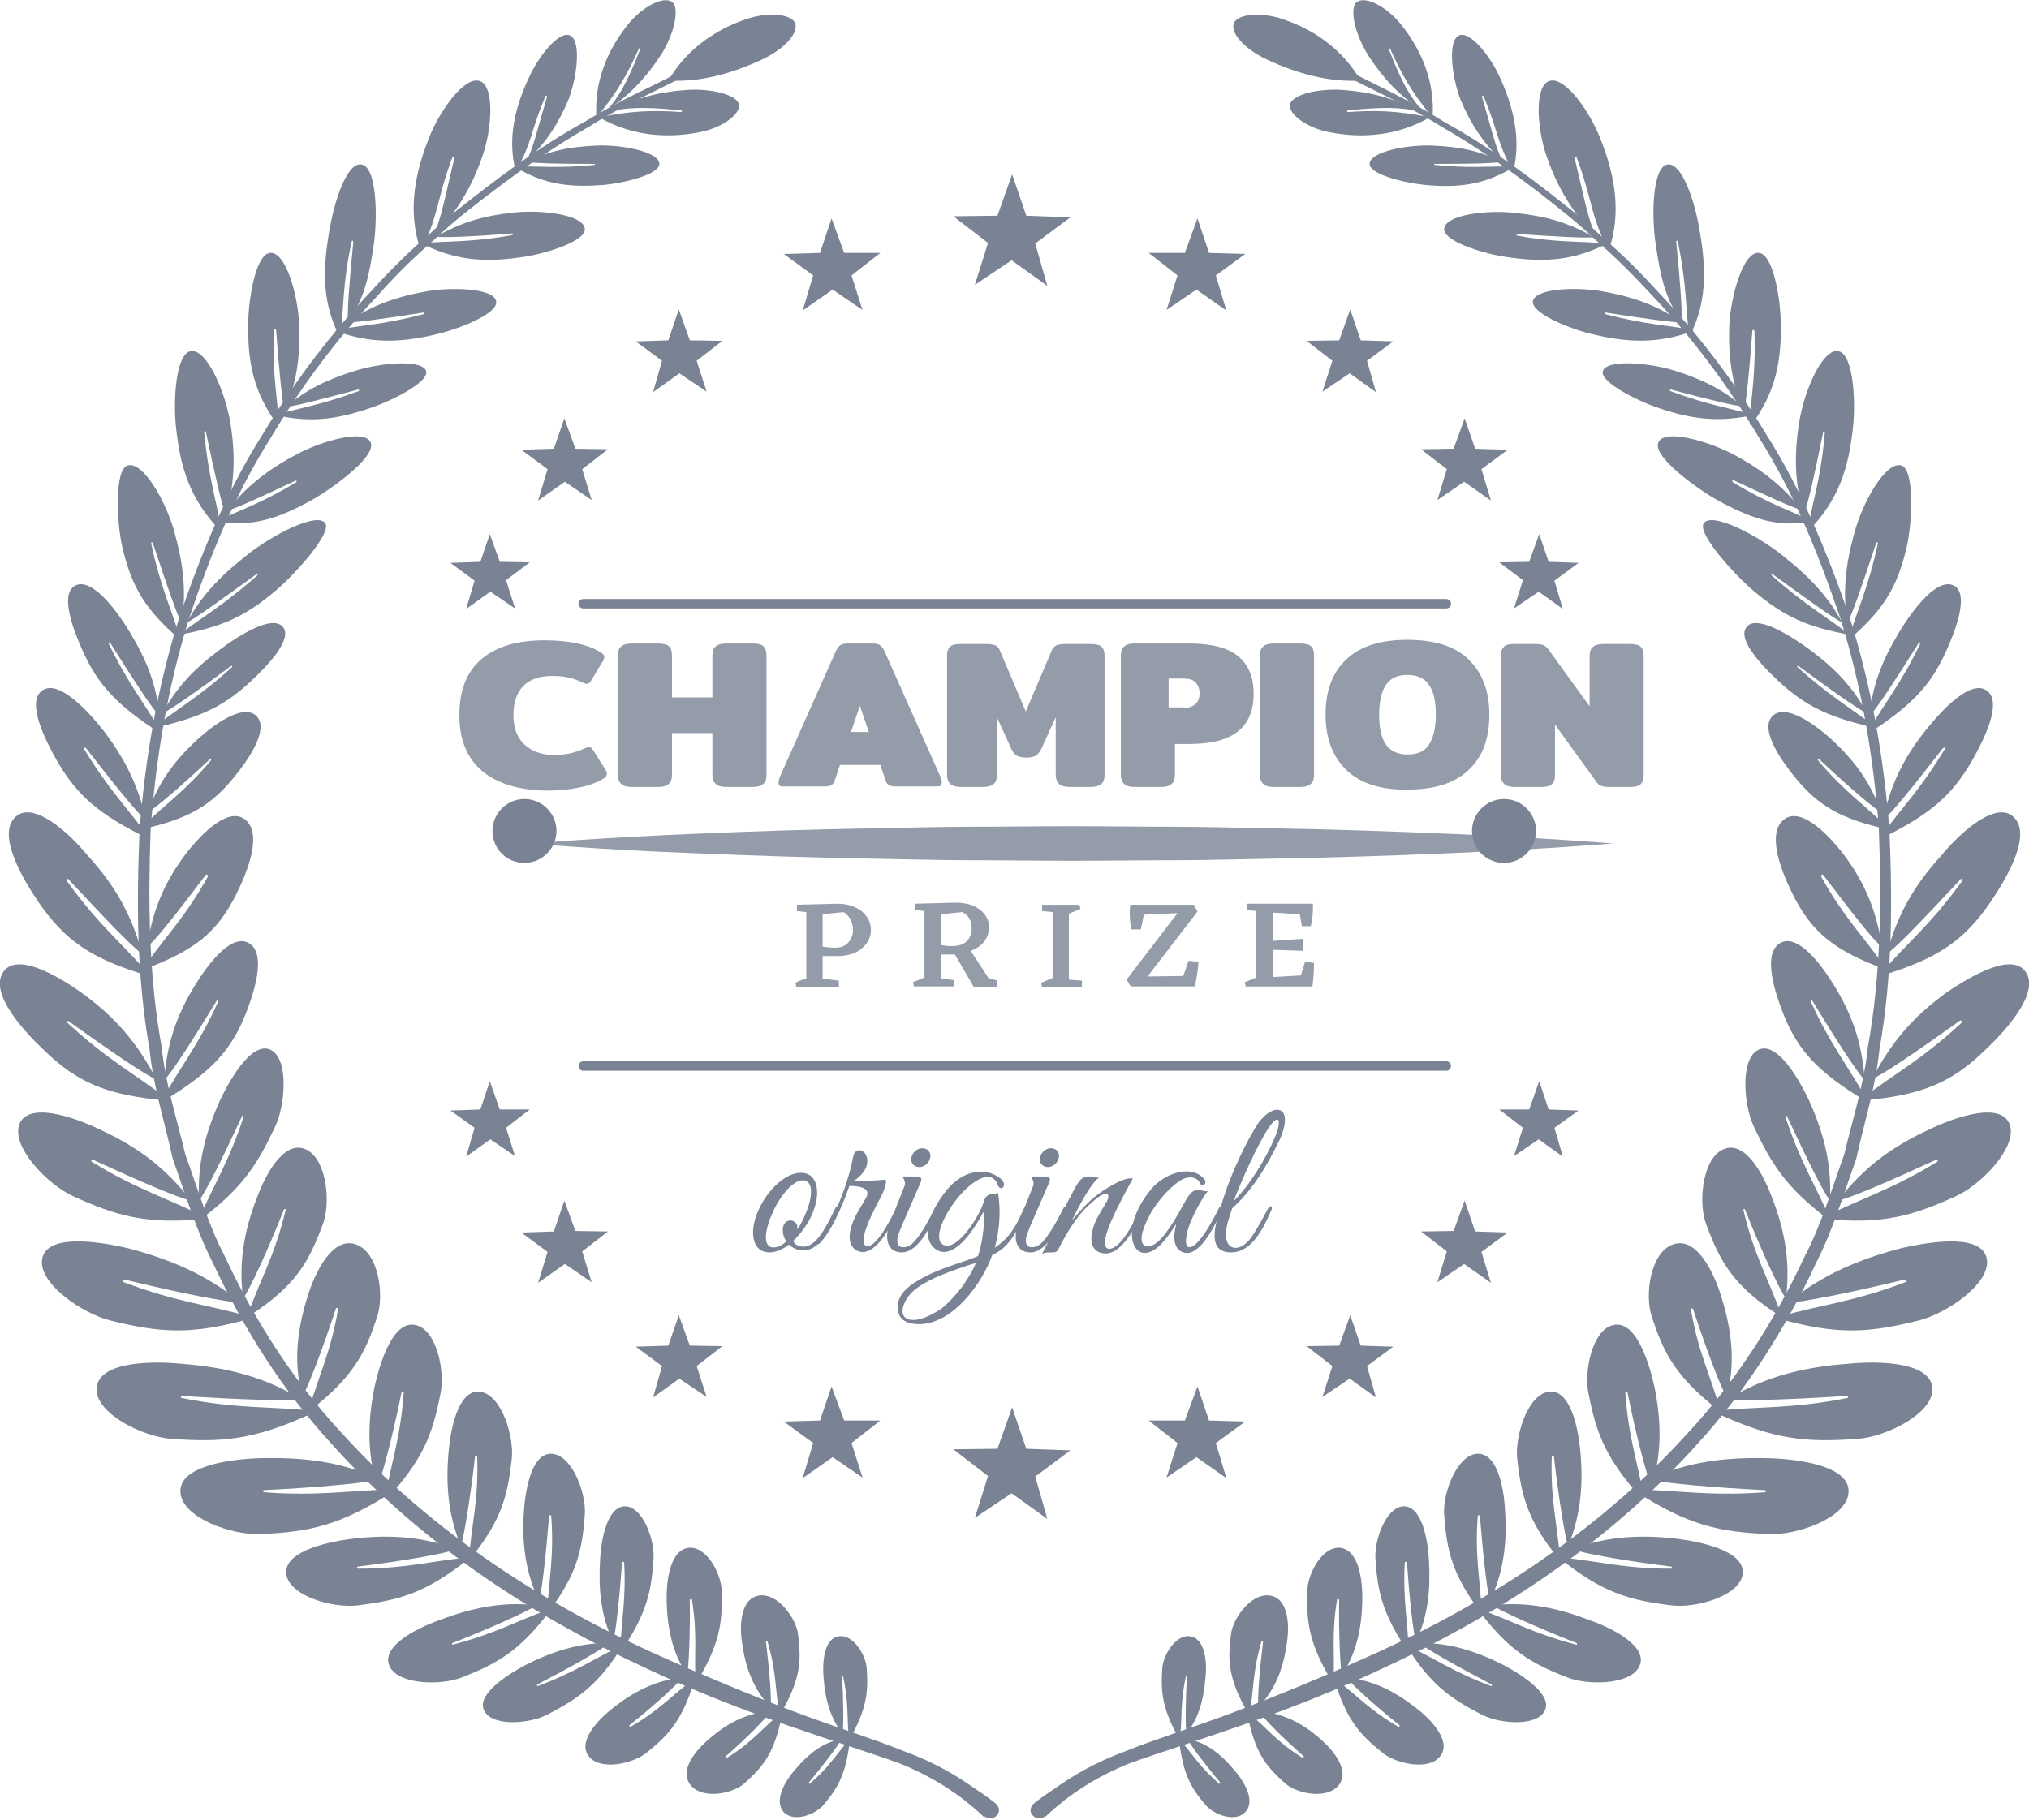 <svg width="107" height="96" viewBox="0 0 107 96" fill="none" xmlns="http://www.w3.org/2000/svg">
<g clip-path="url(#clip0_128_193427)">
<path d="M39.312 1.022C40.502 0.607 41.693 0.745 41.914 1.187C42.163 1.684 41.416 2.568 40.17 3.148C38.62 3.866 36.986 4.336 35.242 4.253C36.156 2.679 37.623 1.602 39.312 1.022Z" fill="#798393"/>
<path d="M35.408 0.083C34.965 -0.193 33.886 0.332 33.111 1.298C32.003 2.679 31.339 4.336 31.45 6.159C31.477 6.131 31.505 6.131 31.532 6.104C32.529 4.889 33.055 3.977 33.692 2.569C33.692 2.541 33.72 2.541 33.747 2.569C33.775 2.569 33.775 2.596 33.747 2.624C33.055 4.447 32.557 5.192 32.031 5.8C33.221 4.999 34.052 4.115 34.855 2.9C35.575 1.768 35.879 0.359 35.408 0.083Z" fill="#798393"/>
<path d="M30.009 1.851C29.428 1.685 28.431 2.955 27.961 3.95C27.186 5.551 26.743 7.236 27.186 9.004C27.213 8.976 27.241 8.948 27.269 8.921C28.044 7.54 28.016 6.822 28.764 5.082C28.764 5.054 28.791 5.054 28.819 5.054C28.847 5.054 28.847 5.082 28.847 5.11C28.349 6.767 28.127 7.844 27.739 8.534C28.736 7.595 29.428 6.573 29.982 5.248C30.453 4.005 30.674 2.044 30.009 1.851Z" fill="#798393"/>
<path d="M25.221 4.253C24.446 4.115 23.284 5.745 22.73 7.015C21.899 9.004 21.456 11.075 22.176 13.174C22.204 13.146 22.232 13.119 22.259 13.091C23.145 11.323 23.034 10.467 23.865 8.286C23.865 8.258 23.893 8.258 23.92 8.258C23.948 8.258 23.976 8.286 23.976 8.286C23.477 10.329 23.256 11.655 22.813 12.511C24.031 11.268 24.834 9.97 25.415 8.313C25.969 6.794 26.107 4.391 25.221 4.253Z" fill="#798393"/>
<path d="M19.02 8.672C18.3 8.617 17.691 10.495 17.442 11.765C17.054 13.837 16.888 15.77 17.884 17.703C17.912 17.675 17.94 17.648 17.968 17.62C18.134 16.267 18.051 14.997 18.549 12.732C18.549 12.704 18.577 12.677 18.604 12.704C18.632 12.704 18.632 12.732 18.632 12.759C18.41 14.997 18.3 16.571 18.355 17.013C19.241 15.659 19.462 14.582 19.712 12.898C19.933 11.323 19.85 8.7 19.02 8.672Z" fill="#798393"/>
<path d="M14.229 13.34C13.509 13.423 13.122 15.632 13.094 16.93C13.039 19.029 13.343 20.686 14.672 22.454C14.672 22.398 14.672 22.371 14.7 22.343C14.644 20.99 14.34 19.747 14.45 17.427C14.45 17.399 14.478 17.372 14.506 17.372C14.534 17.372 14.561 17.399 14.561 17.427C14.727 19.664 14.893 21.238 15.004 21.68C15.641 20.217 15.835 18.863 15.779 17.151C15.724 15.577 15.06 13.229 14.229 13.34Z" fill="#798393"/>
<path d="M22.48 19.609C22.563 20.161 20.791 21.073 19.711 21.459C17.967 22.067 16.5 22.343 14.59 21.901C14.617 21.874 14.645 21.846 14.673 21.846C15.836 21.515 16.971 21.349 18.909 20.631C18.936 20.631 18.936 20.603 18.936 20.576C18.936 20.548 18.909 20.548 18.881 20.548C16.888 21.073 15.531 21.432 15.088 21.459C16.113 20.576 17.22 20.023 18.742 19.554C20.154 19.112 22.369 18.946 22.48 19.609Z" fill="#798393"/>
<path d="M26.163 15.88C26.301 16.515 24.363 17.289 23.173 17.593C21.263 18.062 19.657 18.172 17.691 17.454C17.719 17.427 17.747 17.399 17.774 17.399C19.048 17.151 20.238 17.123 22.342 16.571C22.37 16.571 22.37 16.543 22.37 16.515C22.37 16.488 22.342 16.488 22.315 16.488C20.211 16.819 18.743 17.012 18.3 17.012C19.491 16.184 20.681 15.714 22.259 15.411C23.727 15.107 26.024 15.19 26.163 15.88Z" fill="#798393"/>
<path d="M30.841 12.07C30.896 12.705 28.903 13.34 27.713 13.533C25.775 13.837 24.197 13.809 22.342 12.898C22.369 12.87 22.397 12.843 22.425 12.815C23.698 12.705 24.889 12.788 27.02 12.401C27.048 12.401 27.048 12.373 27.048 12.346C27.048 12.318 27.02 12.318 26.993 12.318C24.889 12.484 23.422 12.539 23.006 12.484C24.28 11.738 25.498 11.379 27.076 11.213C28.543 11.048 30.785 11.324 30.841 12.07Z" fill="#798393"/>
<path d="M34.773 8.645C34.773 9.197 32.973 9.639 31.893 9.749C30.177 9.888 28.765 9.777 27.215 8.838C27.242 8.81 27.27 8.81 27.298 8.783C28.405 8.755 29.457 8.893 31.34 8.7C31.367 8.7 31.367 8.672 31.367 8.672C31.367 8.645 31.34 8.645 31.34 8.645C29.485 8.645 28.184 8.617 27.796 8.534C28.959 7.954 30.066 7.733 31.478 7.678C32.807 7.623 34.773 8.009 34.773 8.645Z" fill="#798393"/>
<path d="M10.022 18.532C9.274 18.725 9.136 21.073 9.274 22.454C9.496 24.663 10.022 26.348 11.627 28.005C11.655 27.95 11.655 27.922 11.655 27.895C11.434 26.459 10.991 25.216 10.769 22.785C10.769 22.758 10.797 22.73 10.797 22.73C10.825 22.73 10.852 22.758 10.852 22.758C11.351 25.105 11.71 26.707 11.904 27.149C12.375 25.519 12.43 24.083 12.153 22.316C11.877 20.659 10.88 18.311 10.022 18.532Z" fill="#798393"/>
<path d="M19.573 23.448C19.656 24.194 17.608 25.713 16.445 26.376C14.701 27.342 13.289 27.812 11.545 27.508C11.573 27.48 11.6 27.453 11.6 27.425C12.625 26.901 13.704 26.597 15.614 25.437C15.642 25.437 15.642 25.409 15.642 25.381C15.642 25.354 15.614 25.354 15.587 25.354C13.649 26.265 12.376 26.845 11.988 26.928C12.929 25.741 13.954 24.884 15.476 24.056C16.943 23.227 19.463 22.537 19.573 23.448Z" fill="#798393"/>
<path d="M6.728 24.552C6.036 24.773 6.146 27.535 6.451 28.861C6.949 30.987 7.669 32.147 9.441 33.694C9.441 33.639 9.441 33.611 9.468 33.583C9.081 32.23 8.472 31.015 7.973 28.667C7.973 28.64 7.973 28.612 8.001 28.612C8.029 28.612 8.057 28.612 8.057 28.64C8.804 30.877 9.33 32.423 9.579 32.865C9.828 31.263 9.69 29.855 9.219 28.143C8.804 26.541 7.558 24.304 6.728 24.552Z" fill="#798393"/>
<path d="M3.932 30.905C3.157 31.374 3.877 33.252 4.347 34.302C5.178 36.152 6.174 37.202 8.472 38.693C8.472 38.638 8.472 38.61 8.472 38.555C7.642 37.146 6.728 36.014 5.731 33.943C5.731 33.915 5.731 33.888 5.759 33.888C5.787 33.888 5.814 33.888 5.814 33.915C7.033 35.848 8.002 37.34 8.417 37.782C8.251 36.097 7.725 34.799 6.839 33.335C6.091 32.092 4.79 30.408 3.932 30.905Z" fill="#798393"/>
<path d="M2.186 36.456C1.411 37.091 2.38 39.024 2.989 40.101C4.069 41.979 5.232 42.973 7.834 44.244C7.834 44.189 7.806 44.161 7.806 44.106C6.782 42.697 5.702 41.62 4.429 39.493C4.401 39.466 4.429 39.438 4.457 39.438C4.484 39.438 4.512 39.438 4.54 39.466C6.035 41.399 7.225 42.863 7.696 43.277C7.308 41.454 6.616 40.101 5.536 38.637C4.595 37.422 3.017 35.765 2.186 36.456Z" fill="#798393"/>
<path d="M17.164 27.618C17.469 28.171 15.531 30.325 14.507 31.181C12.901 32.534 11.71 33.059 9.523 33.473C9.551 33.446 9.551 33.418 9.579 33.391C10.631 32.562 11.794 31.927 13.565 30.353C13.593 30.325 13.593 30.297 13.565 30.297C13.538 30.27 13.51 30.297 13.51 30.297C11.6 31.678 10.299 32.617 9.856 32.838C10.548 31.54 11.489 30.491 12.956 29.331C14.313 28.226 16.777 26.956 17.164 27.618Z" fill="#798393"/>
<path d="M14.951 33.114C15.394 33.777 14.065 35.158 13.262 35.904C11.878 37.202 10.687 37.81 8.168 38.389C8.196 38.362 8.196 38.307 8.223 38.279C9.441 37.34 10.632 36.65 12.238 35.186C12.265 35.158 12.265 35.158 12.238 35.131C12.21 35.131 12.182 35.131 12.182 35.131C10.438 36.429 9.054 37.395 8.556 37.644C9.303 36.263 10.217 35.296 11.546 34.302C12.681 33.446 14.452 32.369 14.951 33.114Z" fill="#798393"/>
<path d="M13.538 37.782C14.202 38.472 13.095 40.074 12.375 40.958C11.129 42.504 9.939 43.195 7.447 43.747C7.447 43.692 7.475 43.664 7.503 43.609C8.582 42.532 9.717 41.786 11.129 40.101C11.157 40.074 11.129 40.046 11.129 40.046C11.102 40.019 11.074 40.046 11.074 40.046C9.496 41.51 8.25 42.587 7.779 42.863C8.361 41.289 9.136 40.212 10.271 39.135C11.24 38.223 12.846 37.063 13.538 37.782Z" fill="#798393"/>
<path d="M0.72 43.195C-0.082 44.162 1.191 46.343 1.994 47.531C3.406 49.602 4.79 50.569 7.835 51.48C7.835 51.425 7.808 51.37 7.78 51.315C6.506 49.823 5.15 48.746 3.517 46.454C3.489 46.426 3.517 46.399 3.517 46.371C3.544 46.343 3.572 46.343 3.6 46.371C5.482 48.387 6.949 49.934 7.503 50.321C6.922 48.166 6.008 46.647 4.624 45.128C3.517 43.775 1.579 42.118 0.72 43.195Z" fill="#798393"/>
<path d="M13.012 43.306C13.815 44.106 13.012 46.067 12.458 47.172C11.461 49.161 10.299 50.127 7.613 51.121C7.613 51.066 7.641 51.011 7.641 50.956C8.665 49.464 9.773 48.387 10.963 46.233C10.991 46.205 10.963 46.178 10.935 46.15C10.908 46.123 10.88 46.123 10.852 46.15C9.413 48.056 8.222 49.575 7.752 49.962C8.056 47.918 8.721 46.482 9.773 45.073C10.686 43.886 12.153 42.449 13.012 43.306Z" fill="#798393"/>
<path d="M0.111 51.37C-0.471 52.474 1.218 54.352 2.27 55.347C4.07 57.114 5.648 57.777 8.804 58.053C8.776 57.998 8.748 57.943 8.721 57.888C7.143 56.672 5.62 55.871 3.544 53.938C3.516 53.91 3.516 53.883 3.544 53.855C3.544 53.855 3.571 53.855 3.599 53.855C5.842 55.457 7.613 56.672 8.25 56.949C7.226 54.96 6.035 53.634 4.374 52.419C2.962 51.397 0.748 50.154 0.111 51.37Z" fill="#798393"/>
<path d="M0.996 59.379C0.664 60.567 2.519 62.472 3.82 63.08C6.118 64.129 7.668 64.599 10.824 64.295C10.796 64.24 10.741 64.212 10.713 64.157C8.942 63.246 7.281 62.776 4.844 61.285C4.817 61.285 4.817 61.229 4.817 61.202C4.844 61.174 4.872 61.174 4.9 61.174C7.419 62.334 9.412 63.19 10.077 63.328C8.692 61.561 7.253 60.511 5.37 59.628C3.792 58.854 1.384 58.081 0.996 59.379Z" fill="#798393"/>
<path d="M2.215 66.476C2.077 67.747 4.374 69.293 5.814 69.652C8.389 70.287 10.05 70.453 13.233 69.542C13.178 69.487 13.15 69.459 13.095 69.431C11.102 68.851 9.302 68.686 6.534 67.636C6.506 67.636 6.478 67.609 6.506 67.553C6.506 67.526 6.561 67.498 6.589 67.498C9.385 68.189 11.988 68.686 12.68 68.713C10.935 67.222 8.859 66.393 6.755 65.841C4.983 65.427 2.353 65.095 2.215 66.476Z" fill="#798393"/>
<path d="M13.233 49.823C14.008 50.458 13.399 52.336 12.983 53.413C12.208 55.374 11.212 56.506 8.609 58.081C8.609 58.025 8.609 57.97 8.609 57.915C9.523 56.258 10.52 55.043 11.516 52.806C11.516 52.778 11.516 52.75 11.489 52.75C11.461 52.75 11.433 52.75 11.433 52.778C10.187 54.822 9.108 56.506 8.665 56.976C8.803 54.96 9.357 53.468 10.298 51.95C11.073 50.679 12.347 49.105 13.233 49.823Z" fill="#798393"/>
<path d="M14.369 55.429C15.227 56.009 15.034 58.329 14.508 59.434C13.566 61.422 12.819 62.637 10.549 64.35C10.549 64.294 10.549 64.239 10.549 64.184C11.241 62.554 12.072 61.284 12.847 58.909C12.847 58.881 12.847 58.854 12.819 58.854C12.791 58.854 12.764 58.854 12.764 58.881C11.712 61.118 10.881 62.831 10.493 63.328C10.41 61.395 10.798 59.876 11.546 58.163C12.21 56.727 13.4 54.794 14.369 55.429Z" fill="#798393"/>
<path d="M16.224 60.677C17.248 61.257 17.442 63.494 17.026 64.571C16.279 66.587 15.587 67.83 13.151 69.404C13.151 69.349 13.151 69.294 13.123 69.211C13.732 67.471 14.507 66.201 15.061 63.826C15.061 63.798 15.061 63.77 15.033 63.77C15.005 63.77 14.978 63.77 14.978 63.798C14.12 65.952 13.178 67.996 12.818 68.493C12.542 66.367 12.985 64.571 13.621 62.997C14.12 61.699 15.116 60.042 16.224 60.677Z" fill="#798393"/>
<path d="M5.094 73.271C5.066 74.569 7.53 75.784 9.025 75.894C11.683 76.088 13.399 75.977 16.528 74.514C16.472 74.486 16.417 74.458 16.361 74.403C14.285 74.182 12.458 74.32 9.579 73.74C9.551 73.74 9.523 73.713 9.551 73.685C9.551 73.657 9.579 73.63 9.607 73.63C12.513 73.823 15.171 73.906 15.891 73.823C13.981 72.608 11.821 72.111 9.662 71.945C7.807 71.752 5.122 71.862 5.094 73.271Z" fill="#798393"/>
<path d="M18.797 65.648C19.96 66.09 20.264 68.272 19.904 69.404C19.268 71.392 18.631 72.608 16.388 74.375C16.361 74.32 16.361 74.292 16.333 74.237C16.776 72.635 17.44 71.365 17.828 69.045C17.828 69.017 17.8 68.99 17.773 68.99C17.745 68.99 17.717 68.99 17.717 69.017C16.997 71.199 16.25 73.16 15.945 73.657C15.447 71.834 15.696 70.094 16.195 68.465C16.61 67.084 17.551 65.178 18.797 65.648Z" fill="#798393"/>
<path d="M9.524 78.794C9.69 80.092 12.237 80.976 13.704 80.92C16.307 80.81 17.94 80.478 20.764 78.656C20.708 78.628 20.653 78.6 20.598 78.573C18.577 78.6 16.805 78.932 13.926 78.711C13.898 78.711 13.87 78.683 13.87 78.656C13.87 78.628 13.898 78.6 13.926 78.6C16.777 78.462 19.352 78.214 20.016 78.048C17.995 77.054 15.836 76.861 13.704 76.916C11.932 76.971 9.33 77.385 9.524 78.794Z" fill="#798393"/>
<path d="M21.954 69.901C23.033 70.178 23.476 72.332 23.227 73.519C22.812 75.646 22.341 76.944 20.375 79.098C20.348 79.043 20.348 79.015 20.32 78.96C20.597 77.275 21.123 75.867 21.289 73.464C21.289 73.436 21.261 73.409 21.234 73.409C21.206 73.409 21.178 73.436 21.178 73.436C20.708 75.756 20.154 77.855 19.905 78.408C19.323 76.613 19.407 74.817 19.767 73.078C20.099 71.641 20.791 69.598 21.954 69.901Z" fill="#798393"/>
<path d="M15.116 83.13C15.393 84.235 17.635 84.843 18.881 84.677C21.096 84.401 22.48 84.014 24.722 82.219C24.667 82.191 24.611 82.191 24.584 82.164C22.84 82.329 21.372 82.743 18.881 82.743C18.853 82.743 18.825 82.716 18.825 82.688C18.825 82.661 18.853 82.633 18.881 82.633C21.317 82.329 23.504 81.943 24.058 81.722C22.231 81.004 20.348 80.948 18.549 81.169C17.026 81.363 14.839 81.915 15.116 83.13Z" fill="#798393"/>
<path d="M20.57 87.936C21.069 88.875 23.256 88.903 24.335 88.488C26.246 87.743 27.408 87.08 29.014 84.953C28.959 84.953 28.931 84.953 28.876 84.926C27.353 85.45 26.135 86.168 23.892 86.748C23.865 86.748 23.837 86.748 23.837 86.721C23.837 86.693 23.837 86.666 23.865 86.666C25.969 85.837 27.851 84.981 28.294 84.677C26.495 84.456 24.778 84.843 23.2 85.45C21.844 85.92 20.017 86.914 20.57 87.936Z" fill="#798393"/>
<path d="M25.581 90.311C26.079 91.084 27.989 90.918 28.903 90.421C30.536 89.565 31.533 88.875 32.806 86.859C32.751 86.859 32.723 86.859 32.668 86.859C31.367 87.466 30.315 88.212 28.377 88.93C28.349 88.93 28.321 88.93 28.321 88.902C28.321 88.875 28.321 88.847 28.349 88.847C30.149 87.908 31.754 86.997 32.142 86.665C30.536 86.638 29.069 87.135 27.712 87.825C26.577 88.433 25.027 89.482 25.581 90.311Z" fill="#798393"/>
<path d="M25.442 73.436C26.494 73.712 27.103 75.811 26.992 76.916C26.771 78.932 26.439 80.203 24.805 82.219C24.777 82.163 24.777 82.136 24.75 82.081C24.86 80.451 25.248 79.126 25.165 76.833C25.165 76.806 25.137 76.778 25.11 76.778C25.082 76.778 25.054 76.806 25.054 76.806C24.805 79.015 24.473 81.031 24.307 81.556C23.587 79.816 23.504 78.104 23.67 76.447C23.808 75.066 24.279 73.132 25.442 73.436Z" fill="#798393"/>
<path d="M29.207 76.695C30.231 76.889 30.923 78.822 30.84 79.899C30.702 81.805 30.425 83.02 28.93 85.036C28.902 84.981 28.902 84.953 28.875 84.898C28.93 83.379 29.235 82.108 29.068 79.954C29.068 79.927 29.041 79.927 29.013 79.927C28.985 79.927 28.958 79.954 28.958 79.954C28.791 82.053 28.57 83.959 28.432 84.456C27.684 82.909 27.518 81.28 27.629 79.733C27.712 78.408 28.099 76.502 29.207 76.695Z" fill="#798393"/>
<path d="M33.027 79.457C33.913 79.54 34.522 81.225 34.467 82.191C34.356 83.959 34.107 85.091 32.778 87.079C32.75 87.052 32.75 86.997 32.723 86.969C32.75 85.561 33.027 84.373 32.916 82.412C32.916 82.385 32.889 82.385 32.861 82.385C32.834 82.385 32.806 82.412 32.806 82.412C32.667 84.345 32.474 86.113 32.335 86.582C31.671 85.229 31.56 83.765 31.643 82.329C31.698 81.114 32.058 79.374 33.027 79.457Z" fill="#798393"/>
<path d="M31.09 92.686C31.727 93.404 33.388 93.018 34.08 92.465C35.326 91.471 35.99 90.698 36.627 88.626C36.6 88.626 36.544 88.626 36.517 88.626C35.52 89.344 34.8 90.201 33.25 91.084C33.222 91.084 33.222 91.084 33.194 91.057C33.194 91.029 33.194 91.001 33.194 91.001C34.551 89.924 35.714 88.847 35.99 88.488C34.551 88.626 33.388 89.262 32.364 90.062C31.506 90.725 30.398 91.913 31.09 92.686Z" fill="#798393"/>
<path d="M36.487 94.233C37.152 94.923 38.674 94.592 39.256 94.067C40.308 93.128 40.861 92.41 41.249 90.394C41.221 90.394 41.166 90.394 41.138 90.394C40.28 91.084 39.699 91.885 38.342 92.714C38.342 92.714 38.315 92.714 38.287 92.686C38.259 92.659 38.259 92.631 38.287 92.631C39.45 91.609 40.446 90.587 40.64 90.256C39.311 90.366 38.287 90.946 37.401 91.72C36.653 92.355 35.74 93.46 36.487 94.233Z" fill="#798393"/>
<path d="M41.334 95.586C41.86 96.139 42.967 95.724 43.41 95.227C44.185 94.316 44.6 93.625 44.822 91.803C44.794 91.803 44.767 91.803 44.739 91.83C44.102 92.521 43.687 93.266 42.69 94.095C42.69 94.095 42.663 94.095 42.663 94.067C42.663 94.04 42.663 94.04 42.663 94.012C43.493 93.018 44.241 92.023 44.379 91.72C43.382 91.913 42.635 92.521 41.998 93.266C41.417 93.901 40.78 94.979 41.334 95.586Z" fill="#798393"/>
<path d="M38.979 5.551C39.007 6.048 38.065 6.767 36.82 6.987C35.048 7.319 33.248 7.126 31.643 6.214C31.67 6.187 31.698 6.187 31.726 6.159C33.304 5.855 34.356 5.8 35.934 5.91C35.961 5.91 35.961 5.883 35.961 5.855C35.961 5.828 35.934 5.828 35.934 5.828C33.94 5.607 33.054 5.689 32.252 5.855C33.47 5.192 34.66 4.861 36.127 4.75C37.484 4.64 38.924 4.999 38.979 5.551Z" fill="#798393"/>
<path d="M36.377 81.639C37.318 81.611 38.065 83.075 38.065 83.987C38.093 85.644 37.955 86.721 36.736 88.737C36.709 88.709 36.681 88.682 36.681 88.654C36.598 87.328 36.792 86.168 36.487 84.373C36.487 84.346 36.46 84.346 36.432 84.346C36.404 84.346 36.377 84.373 36.377 84.401C36.404 86.224 36.321 87.881 36.238 88.35C35.435 87.163 35.186 85.809 35.158 84.456C35.131 83.324 35.352 81.694 36.377 81.639Z" fill="#798393"/>
<path d="M40.087 84.152C41.056 84.069 41.969 85.367 42.08 86.168C42.274 87.632 42.218 88.571 41.166 90.394C41.139 90.366 41.111 90.339 41.083 90.311C40.889 89.179 40.945 88.157 40.474 86.583C40.474 86.555 40.446 86.555 40.419 86.555C40.391 86.555 40.391 86.583 40.391 86.583C40.585 88.184 40.696 89.648 40.64 90.062C39.699 89.068 39.311 87.908 39.145 86.721C38.979 85.754 39.035 84.263 40.087 84.152Z" fill="#798393"/>
<path d="M44.268 86.306C45.016 86.223 45.68 87.328 45.708 88.019C45.791 89.289 45.708 90.117 44.822 91.719C44.794 91.692 44.794 91.664 44.766 91.664C44.656 90.67 44.766 89.786 44.462 88.433C44.462 88.405 44.434 88.405 44.434 88.405C44.406 88.405 44.406 88.433 44.406 88.433C44.489 89.814 44.489 91.084 44.434 91.443C43.77 90.615 43.52 89.593 43.438 88.571C43.354 87.715 43.438 86.389 44.268 86.306Z" fill="#798393"/>
<path d="M51.909 95.862C51.909 95.862 51.549 95.503 50.857 94.951C50.137 94.399 49.03 93.653 47.452 93.018C44.24 91.858 39.34 90.504 33.942 87.936C28.516 85.423 22.425 81.694 17.442 76.116C14.922 73.354 12.846 70.095 11.213 66.587C10.327 64.847 9.773 62.969 9.109 61.119C8.694 59.213 8.085 57.335 7.891 55.374C7.199 51.48 7.199 47.586 7.365 43.72C7.669 39.881 8.334 36.125 9.441 32.617C10.632 29.11 12.016 25.796 13.843 22.923C15.587 20.023 17.553 17.483 19.601 15.329C20.598 14.224 21.622 13.229 22.646 12.346C23.615 11.434 24.64 10.661 25.609 9.915C27.519 8.452 29.291 7.264 30.813 6.435C32.308 5.524 33.526 4.944 34.385 4.53C35.215 4.116 35.658 3.895 35.658 3.895C35.741 3.867 35.824 3.895 35.88 3.95C35.907 4.033 35.88 4.116 35.797 4.171C35.797 4.171 35.354 4.392 34.523 4.806C33.693 5.22 32.474 5.8 31.007 6.712C29.512 7.568 27.768 8.728 25.858 10.191C24.889 10.937 23.865 11.71 22.896 12.649C21.871 13.533 20.875 14.5 19.906 15.605C17.885 17.731 15.947 20.272 14.23 23.172C12.431 26.017 11.074 29.276 9.939 32.728C8.86 36.208 8.223 39.936 7.946 43.72C7.808 47.503 7.835 51.453 8.527 55.236C8.721 57.17 9.33 59.02 9.773 60.898C10.438 62.721 10.964 64.571 11.85 66.256C13.455 69.708 15.532 72.912 18.023 75.591C22.951 81.032 28.959 84.677 34.329 87.135C37.015 88.35 39.562 89.4 41.804 90.256C44.074 91.112 46.067 91.72 47.701 92.382C49.362 92.99 50.552 93.736 51.328 94.288C52.13 94.813 52.49 95.117 52.49 95.117L52.518 95.144C52.712 95.31 52.739 95.586 52.573 95.752C52.407 95.945 52.13 95.973 51.937 95.807C51.937 95.89 51.909 95.862 51.909 95.862Z" fill="#798393"/>
<path d="M67.687 1.023C66.497 0.608 65.306 0.746 65.085 1.188C64.836 1.685 65.583 2.569 66.829 3.149C68.379 3.867 70.013 4.337 71.757 4.254C70.843 2.68 69.404 1.603 67.687 1.023Z" fill="#798393"/>
<path d="M71.592 0.083C72.035 -0.193 73.115 0.332 73.89 1.298C74.997 2.679 75.661 4.336 75.551 6.159C75.523 6.131 75.495 6.131 75.468 6.104C74.471 4.889 73.945 3.977 73.308 2.569C73.308 2.541 73.281 2.541 73.253 2.569C73.225 2.569 73.225 2.596 73.253 2.624C73.945 4.447 74.443 5.192 74.969 5.8C73.807 5.054 72.976 4.171 72.173 2.955C71.426 1.768 71.121 0.359 71.592 0.083Z" fill="#798393"/>
<path d="M76.989 1.851C77.57 1.685 78.567 2.955 79.038 3.95C79.785 5.551 80.228 7.236 79.813 9.004C79.785 8.976 79.757 8.948 79.73 8.921C78.955 7.54 78.982 6.822 78.235 5.082C78.235 5.054 78.207 5.054 78.18 5.054C78.152 5.054 78.152 5.082 78.152 5.11C78.65 6.767 78.872 7.844 79.259 8.534C78.263 7.595 77.57 6.573 77.017 5.248C76.546 4.005 76.325 2.044 76.989 1.851Z" fill="#798393"/>
<path d="M81.779 4.253C82.555 4.115 83.717 5.745 84.271 7.015C85.129 9.031 85.545 11.103 84.853 13.174C84.825 13.146 84.797 13.119 84.769 13.091C83.856 11.323 83.967 10.467 83.136 8.286C83.136 8.258 83.108 8.258 83.081 8.258C83.053 8.258 83.025 8.286 83.025 8.286C83.524 10.329 83.745 11.627 84.188 12.511C82.97 11.268 82.167 9.97 81.586 8.313C81.032 6.794 80.894 4.391 81.779 4.253Z" fill="#798393"/>
<path d="M87.981 8.672C88.701 8.645 89.31 10.495 89.559 11.765C89.947 13.837 90.113 15.77 89.116 17.703C89.089 17.676 89.061 17.648 89.061 17.593C88.895 16.239 88.95 14.997 88.48 12.732C88.48 12.704 88.452 12.677 88.424 12.704C88.397 12.704 88.397 12.732 88.397 12.76C88.618 14.997 88.729 16.571 88.674 17.013C87.788 15.659 87.566 14.582 87.317 12.898C87.068 11.323 87.151 8.7 87.981 8.672Z" fill="#798393"/>
<path d="M92.771 13.34C93.49 13.423 93.878 15.632 93.906 16.93C93.961 19.029 93.656 20.686 92.328 22.454C92.3 22.426 92.3 22.371 92.272 22.343C92.328 20.99 92.605 19.747 92.521 17.455C92.521 17.427 92.494 17.399 92.466 17.399C92.438 17.399 92.411 17.427 92.411 17.455C92.245 19.692 92.079 21.266 91.968 21.708C91.331 20.244 91.137 18.891 91.193 17.179C91.276 15.577 91.94 13.229 92.771 13.34Z" fill="#798393"/>
<path d="M84.52 19.609C84.437 20.161 86.209 21.073 87.289 21.459C89.005 22.067 90.5 22.316 92.41 21.901C92.383 21.874 92.355 21.846 92.327 21.846C91.165 21.515 90.03 21.349 88.092 20.631C88.064 20.631 88.064 20.603 88.064 20.576C88.064 20.548 88.092 20.548 88.119 20.548C90.085 21.073 91.469 21.404 91.884 21.432C90.86 20.548 89.753 19.996 88.23 19.526C86.846 19.112 84.631 18.946 84.52 19.609Z" fill="#798393"/>
<path d="M80.839 15.88C80.728 16.488 82.638 17.289 83.829 17.593C85.739 18.062 87.344 18.172 89.31 17.454C89.282 17.427 89.255 17.427 89.227 17.399C87.954 17.151 86.763 17.123 84.659 16.571C84.631 16.571 84.631 16.543 84.631 16.515C84.631 16.488 84.659 16.488 84.687 16.488C86.791 16.819 88.258 17.012 88.701 17.012C87.51 16.184 86.32 15.714 84.742 15.411C83.275 15.107 80.977 15.19 80.839 15.88Z" fill="#798393"/>
<path d="M76.159 12.069C76.104 12.704 78.097 13.339 79.288 13.533C81.226 13.836 82.804 13.809 84.658 12.897C84.631 12.87 84.603 12.87 84.575 12.842C83.302 12.704 82.112 12.815 80.007 12.428C79.98 12.428 79.98 12.4 79.98 12.373C79.98 12.345 80.007 12.345 80.035 12.345C82.139 12.483 83.606 12.566 84.049 12.511C82.776 11.765 81.558 11.406 79.98 11.24C78.457 11.047 76.215 11.323 76.159 12.069Z" fill="#798393"/>
<path d="M72.228 8.645C72.228 9.197 74.028 9.639 75.108 9.749C76.824 9.915 78.236 9.777 79.786 8.838C79.759 8.81 79.731 8.81 79.703 8.783C78.596 8.755 77.544 8.893 75.661 8.7C75.634 8.7 75.634 8.672 75.634 8.672C75.634 8.645 75.661 8.645 75.661 8.645C77.516 8.645 78.817 8.617 79.205 8.534C78.042 7.954 76.935 7.733 75.523 7.678C74.194 7.623 72.228 8.009 72.228 8.645Z" fill="#798393"/>
<path d="M96.978 18.532C97.726 18.725 97.864 21.073 97.726 22.454C97.504 24.663 96.978 26.348 95.373 28.005C95.345 27.95 95.345 27.922 95.345 27.895C95.567 26.486 96.037 25.243 96.231 22.813C96.231 22.785 96.203 22.758 96.203 22.758C96.176 22.758 96.148 22.785 96.148 22.785C95.677 25.105 95.317 26.707 95.124 27.149C94.653 25.519 94.598 24.083 94.874 22.316C95.124 20.659 96.12 18.311 96.978 18.532Z" fill="#798393"/>
<path d="M87.426 23.448C87.343 24.194 89.392 25.713 90.555 26.376C92.326 27.343 93.711 27.84 95.455 27.508C95.427 27.481 95.399 27.453 95.399 27.425C94.375 26.901 93.295 26.597 91.385 25.437C91.358 25.409 91.358 25.382 91.358 25.354C91.358 25.326 91.385 25.326 91.413 25.326C93.351 26.238 94.624 26.818 95.012 26.901C94.07 25.713 93.046 24.857 91.524 24.028C90.056 23.227 87.537 22.537 87.426 23.448Z" fill="#798393"/>
<path d="M100.272 24.552C100.964 24.773 100.854 27.535 100.549 28.861C100.051 30.987 99.331 32.147 97.559 33.694C97.559 33.639 97.559 33.611 97.532 33.583C97.919 32.23 98.528 31.015 99.027 28.667C99.027 28.64 99.027 28.612 98.999 28.612C98.971 28.612 98.944 28.612 98.944 28.64C98.196 30.877 97.67 32.423 97.421 32.865C97.172 31.263 97.31 29.855 97.781 28.143C98.196 26.541 99.442 24.304 100.272 24.552Z" fill="#798393"/>
<path d="M103.068 30.905C103.843 31.374 103.123 33.252 102.652 34.302C101.822 36.152 100.825 37.202 98.527 38.693C98.527 38.638 98.527 38.61 98.527 38.555C99.358 37.146 100.271 36.014 101.268 33.943C101.268 33.915 101.268 33.888 101.24 33.888C101.213 33.888 101.185 33.888 101.185 33.915C99.967 35.848 98.998 37.34 98.583 37.782C98.749 36.097 99.275 34.799 100.161 33.335C100.908 32.092 102.209 30.408 103.068 30.905Z" fill="#798393"/>
<path d="M104.812 36.456C105.587 37.092 104.618 39.025 104.009 40.102C102.929 41.98 101.766 42.974 99.164 44.245C99.164 44.19 99.192 44.162 99.192 44.107C100.216 42.698 101.296 41.621 102.569 39.494C102.597 39.467 102.569 39.439 102.542 39.439C102.514 39.439 102.486 39.439 102.458 39.467C100.964 41.4 99.773 42.864 99.302 43.278C99.662 41.483 100.327 40.102 101.434 38.666C102.403 37.423 103.981 35.766 104.812 36.456Z" fill="#798393"/>
<path d="M89.835 27.618C89.53 28.171 91.468 30.325 92.493 31.181C94.098 32.534 95.289 33.059 97.476 33.473C97.448 33.446 97.448 33.418 97.42 33.391C96.368 32.562 95.206 31.927 93.434 30.353C93.406 30.325 93.406 30.297 93.434 30.297C93.462 30.27 93.489 30.297 93.489 30.297C95.399 31.678 96.701 32.617 97.144 32.838C96.451 31.54 95.51 30.491 94.043 29.331C92.686 28.226 90.222 26.956 89.835 27.618Z" fill="#798393"/>
<path d="M92.078 33.114C91.635 33.777 92.964 35.158 93.767 35.904C95.151 37.202 96.342 37.81 98.861 38.389C98.833 38.362 98.833 38.307 98.806 38.279C97.588 37.34 96.397 36.65 94.791 35.186C94.764 35.158 94.764 35.158 94.791 35.131C94.819 35.131 94.847 35.131 94.847 35.131C96.591 36.429 97.975 37.395 98.474 37.644C97.726 36.263 96.812 35.296 95.484 34.302C94.321 33.446 92.549 32.369 92.078 33.114Z" fill="#798393"/>
<path d="M93.462 37.782C92.798 38.472 93.905 40.074 94.625 40.958C95.871 42.504 97.061 43.195 99.553 43.747C99.553 43.692 99.525 43.664 99.497 43.609C98.418 42.532 97.283 41.786 95.871 40.101C95.843 40.074 95.871 40.046 95.871 40.046C95.898 40.019 95.926 40.046 95.926 40.046C97.504 41.51 98.75 42.587 99.221 42.863C98.639 41.289 97.864 40.212 96.729 39.135C95.76 38.223 94.154 37.063 93.462 37.782Z" fill="#798393"/>
<path d="M106.279 43.195C107.082 44.162 105.808 46.343 105.005 47.531C103.594 49.602 102.209 50.569 99.164 51.48C99.164 51.425 99.192 51.37 99.219 51.315C100.493 49.823 101.849 48.746 103.483 46.454C103.511 46.426 103.483 46.399 103.483 46.371C103.455 46.343 103.427 46.343 103.4 46.371C101.517 48.387 100.05 49.934 99.496 50.321C100.078 48.166 100.991 46.647 102.375 45.128C103.483 43.775 105.421 42.118 106.279 43.195Z" fill="#798393"/>
<path d="M93.988 43.306C93.185 44.106 93.988 46.067 94.541 47.172C95.538 49.161 96.701 50.127 99.386 51.121C99.386 51.066 99.358 51.011 99.358 50.956C98.334 49.464 97.227 48.387 96.036 46.233C96.008 46.205 96.036 46.178 96.064 46.15C96.092 46.123 96.119 46.123 96.147 46.15C97.587 48.056 98.777 49.575 99.248 49.962C98.943 47.918 98.279 46.482 97.227 45.073C96.313 43.886 94.846 42.449 93.988 43.306Z" fill="#798393"/>
<path d="M106.888 51.369C107.47 52.474 105.781 54.352 104.729 55.346C102.929 57.114 101.351 57.777 98.195 58.053C98.223 57.998 98.251 57.943 98.278 57.887C99.856 56.672 101.379 55.871 103.455 53.938C103.483 53.91 103.483 53.883 103.455 53.855C103.428 53.827 103.4 53.827 103.372 53.827C101.13 55.429 99.358 56.644 98.721 56.921C99.746 54.932 100.936 53.606 102.597 52.391C104.037 51.397 106.251 50.154 106.888 51.369Z" fill="#798393"/>
<path d="M106.004 59.379C106.336 60.567 104.481 62.472 103.18 63.08C100.882 64.129 99.332 64.599 96.176 64.295C96.204 64.24 96.259 64.212 96.287 64.157C98.058 63.246 99.719 62.776 102.156 61.285C102.183 61.285 102.183 61.229 102.183 61.202C102.156 61.174 102.128 61.174 102.1 61.174C99.581 62.334 97.588 63.19 96.923 63.328C98.308 61.561 99.747 60.511 101.63 59.628C103.208 58.854 105.616 58.081 106.004 59.379Z" fill="#798393"/>
<path d="M104.784 66.477C104.922 67.748 102.625 69.294 101.185 69.653C98.61 70.288 96.949 70.454 93.766 69.543C93.821 69.487 93.849 69.46 93.904 69.432C95.897 68.852 97.697 68.687 100.465 67.637C100.493 67.637 100.521 67.609 100.493 67.554C100.493 67.527 100.465 67.499 100.41 67.499C97.614 68.189 95.011 68.687 94.319 68.714C96.063 67.223 98.14 66.394 100.244 65.842C102.043 65.428 104.646 65.096 104.784 66.477Z" fill="#798393"/>
<path d="M93.767 49.823C92.992 50.458 93.601 52.336 94.017 53.413C94.792 55.374 95.788 56.506 98.391 58.081C98.391 58.025 98.391 57.97 98.391 57.915C97.477 56.258 96.481 55.043 95.484 52.806C95.484 52.778 95.484 52.75 95.511 52.75C95.539 52.75 95.567 52.75 95.567 52.778C96.813 54.822 97.892 56.506 98.335 56.976C98.197 54.96 97.643 53.468 96.702 51.95C95.927 50.679 94.653 49.105 93.767 49.823Z" fill="#798393"/>
<path d="M92.632 55.429C91.773 56.009 91.967 58.329 92.493 59.434C93.434 61.422 94.182 62.637 96.452 64.35C96.452 64.294 96.452 64.239 96.452 64.184C95.76 62.554 94.929 61.284 94.154 58.909C94.154 58.881 94.154 58.854 94.182 58.854C94.21 58.854 94.237 58.854 94.237 58.881C95.289 61.118 96.12 62.831 96.507 63.328C96.59 61.395 96.203 59.876 95.455 58.163C94.791 56.727 93.6 54.794 92.632 55.429Z" fill="#798393"/>
<path d="M90.777 60.677C89.752 61.257 89.559 63.494 89.974 64.571C90.721 66.587 91.413 67.83 93.85 69.404C93.85 69.349 93.85 69.294 93.877 69.211C93.268 67.471 92.493 66.201 91.939 63.826C91.939 63.798 91.939 63.77 91.967 63.77C91.995 63.77 92.022 63.77 92.022 63.798C92.881 65.952 93.822 67.996 94.182 68.493C94.459 66.367 94.016 64.571 93.379 62.997C92.881 61.699 91.884 60.042 90.777 60.677Z" fill="#798393"/>
<path d="M101.906 73.271C101.934 74.569 99.47 75.784 97.975 75.894C95.317 76.088 93.601 75.977 90.473 74.514C90.528 74.486 90.583 74.458 90.639 74.403C92.715 74.182 94.542 74.32 97.421 73.74C97.449 73.74 97.477 73.713 97.449 73.685C97.449 73.657 97.421 73.63 97.394 73.63C94.487 73.823 91.829 73.906 91.109 73.823C93.02 72.608 95.179 72.111 97.338 71.945C99.193 71.752 101.879 71.862 101.906 73.271Z" fill="#798393"/>
<path d="M88.201 65.648C87.038 66.09 86.734 68.272 87.094 69.404C87.731 71.392 88.367 72.608 90.61 74.375C90.637 74.32 90.637 74.292 90.665 74.237C90.25 72.663 89.558 71.365 89.17 69.073C89.17 69.045 89.198 69.017 89.225 69.017C89.253 69.017 89.281 69.017 89.281 69.045C90.001 71.227 90.748 73.188 91.053 73.685C91.551 71.862 91.302 70.122 90.803 68.493C90.388 67.084 89.447 65.178 88.201 65.648Z" fill="#798393"/>
<path d="M97.476 78.795C97.31 80.093 94.763 80.977 93.296 80.921C90.694 80.811 89.06 80.48 86.236 78.657C86.292 78.629 86.347 78.602 86.402 78.574C88.423 78.602 90.195 78.933 93.074 78.712C93.102 78.712 93.13 78.684 93.13 78.657C93.13 78.629 93.102 78.602 93.074 78.602C90.223 78.463 87.648 78.215 86.984 78.049C89.005 77.055 91.164 76.862 93.296 76.917C95.068 76.972 97.67 77.386 97.476 78.795Z" fill="#798393"/>
<path d="M85.046 69.901C83.966 70.178 83.523 72.332 83.773 73.519C84.188 75.646 84.686 76.944 86.624 79.098C86.652 79.043 86.652 79.015 86.68 78.96C86.403 77.275 85.877 75.867 85.711 73.464C85.711 73.436 85.738 73.409 85.766 73.409C85.794 73.409 85.821 73.436 85.821 73.436C86.292 75.756 86.846 77.855 87.095 78.408C87.676 76.613 87.593 74.817 87.233 73.078C86.901 71.641 86.209 69.598 85.046 69.901Z" fill="#798393"/>
<path d="M91.884 83.13C91.607 84.235 89.365 84.843 88.119 84.677C85.904 84.401 84.52 84.014 82.277 82.219C82.333 82.191 82.388 82.191 82.416 82.164C84.16 82.329 85.627 82.743 88.119 82.743C88.146 82.743 88.174 82.716 88.174 82.688C88.174 82.661 88.146 82.633 88.119 82.633C85.683 82.329 83.496 81.943 82.942 81.722C84.769 81.004 86.651 80.948 88.451 81.169C90.001 81.363 92.161 81.915 91.884 83.13Z" fill="#798393"/>
<path d="M86.43 87.936C85.932 88.875 83.745 88.903 82.665 88.488C80.755 87.743 79.592 87.08 77.986 84.953C78.042 84.953 78.069 84.953 78.125 84.926C79.647 85.45 80.865 86.168 83.108 86.748C83.136 86.748 83.163 86.748 83.163 86.721C83.163 86.693 83.163 86.666 83.136 86.666C81.032 85.837 79.149 84.981 78.706 84.677C80.533 84.456 82.222 84.843 83.8 85.45C85.157 85.92 86.984 86.914 86.43 87.936Z" fill="#798393"/>
<path d="M81.419 90.311C80.921 91.084 79.01 90.918 78.097 90.421C76.463 89.565 75.467 88.875 74.193 86.859C74.249 86.859 74.276 86.859 74.332 86.859C75.633 87.466 76.685 88.212 78.623 88.93C78.65 88.93 78.678 88.93 78.678 88.902C78.678 88.875 78.678 88.847 78.65 88.847C76.851 87.908 75.245 86.997 74.858 86.665C76.463 86.638 77.931 87.135 79.287 87.825C80.422 88.433 81.973 89.482 81.419 90.311Z" fill="#798393"/>
<path d="M81.557 73.436C80.505 73.712 79.896 75.811 80.007 76.916C80.228 78.932 80.561 80.203 82.194 82.219C82.222 82.163 82.222 82.136 82.249 82.081C82.139 80.451 81.751 79.126 81.834 76.833C81.834 76.806 81.862 76.778 81.89 76.778C81.917 76.778 81.945 76.806 81.945 76.806C82.194 79.015 82.526 81.031 82.692 81.556C83.412 79.816 83.495 78.104 83.329 76.447C83.191 75.066 82.72 73.132 81.557 73.436Z" fill="#798393"/>
<path d="M77.793 76.695C76.768 76.889 76.076 78.822 76.159 79.899C76.297 81.805 76.574 83.02 78.069 85.036C78.097 84.981 78.097 84.953 78.125 84.898C78.069 83.379 77.765 82.108 77.931 79.954C77.931 79.927 77.959 79.927 77.986 79.927C78.014 79.927 78.042 79.954 78.042 79.954C78.208 82.053 78.429 83.959 78.568 84.456C79.315 82.909 79.481 81.28 79.371 79.733C79.315 78.408 78.927 76.502 77.793 76.695Z" fill="#798393"/>
<path d="M73.972 79.457C73.087 79.54 72.477 81.225 72.533 82.191C72.644 83.959 72.893 85.091 74.222 87.079C74.249 87.052 74.249 86.997 74.277 86.969C74.249 85.561 73.972 84.373 74.083 82.412C74.083 82.385 74.111 82.385 74.138 82.385C74.166 82.385 74.194 82.412 74.194 82.412C74.332 84.345 74.526 86.113 74.665 86.582C75.329 85.229 75.44 83.765 75.357 82.329C75.301 81.114 74.941 79.374 73.972 79.457Z" fill="#798393"/>
<path d="M75.91 92.686C75.273 93.404 73.612 93.018 72.92 92.465C71.674 91.471 71.01 90.698 70.373 88.626C70.401 88.626 70.456 88.626 70.484 88.626C71.48 89.344 72.2 90.201 73.751 91.084C73.778 91.084 73.778 91.084 73.806 91.057C73.806 91.029 73.806 91.001 73.806 91.001C72.449 89.924 71.287 88.847 71.01 88.488C72.449 88.626 73.612 89.262 74.636 90.062C75.522 90.725 76.602 91.913 75.91 92.686Z" fill="#798393"/>
<path d="M70.539 94.233C69.875 94.923 68.352 94.592 67.771 94.067C66.719 93.128 66.165 92.41 65.777 90.394C65.805 90.394 65.86 90.394 65.888 90.394C66.746 91.084 67.328 91.885 68.684 92.714C68.684 92.714 68.712 92.714 68.74 92.686C68.767 92.659 68.767 92.631 68.74 92.631C67.577 91.609 66.58 90.587 66.386 90.256C67.715 90.366 68.74 90.946 69.626 91.72C70.345 92.355 71.259 93.46 70.539 94.233Z" fill="#798393"/>
<path d="M65.666 95.586C65.14 96.139 64.033 95.724 63.59 95.227C62.815 94.316 62.399 93.625 62.178 91.803C62.205 91.803 62.233 91.803 62.261 91.83C62.898 92.521 63.313 93.266 64.309 94.095C64.309 94.095 64.337 94.095 64.337 94.067C64.337 94.04 64.337 94.04 64.337 94.012C63.507 93.018 62.759 92.023 62.621 91.72C63.617 91.913 64.365 92.521 65.001 93.266C65.583 93.901 66.247 94.979 65.666 95.586Z" fill="#798393"/>
<path d="M68.02 5.551C67.992 6.048 68.934 6.767 70.18 6.987C71.951 7.319 73.751 7.126 75.356 6.214C75.329 6.187 75.301 6.187 75.273 6.159C73.695 5.855 72.643 5.8 71.065 5.91C71.038 5.91 71.038 5.883 71.038 5.855C71.038 5.828 71.065 5.828 71.065 5.828C73.059 5.607 73.945 5.689 74.747 5.855C73.529 5.192 72.339 4.861 70.872 4.75C69.515 4.64 68.076 4.999 68.02 5.551Z" fill="#798393"/>
<path d="M70.621 81.639C69.68 81.611 68.933 83.075 68.933 83.987C68.905 85.644 69.043 86.721 70.262 88.737C70.289 88.709 70.317 88.682 70.317 88.654C70.4 87.328 70.206 86.168 70.511 84.373C70.511 84.346 70.538 84.346 70.566 84.346C70.594 84.346 70.621 84.373 70.621 84.401C70.594 86.224 70.677 87.881 70.76 88.35C71.563 87.163 71.812 85.809 71.84 84.456C71.867 83.324 71.646 81.694 70.621 81.639Z" fill="#798393"/>
<path d="M66.913 84.152C65.944 84.069 65.031 85.367 64.92 86.168C64.726 87.632 64.781 88.571 65.833 90.394C65.861 90.366 65.889 90.339 65.916 90.311C66.11 89.179 66.055 88.157 66.525 86.583C66.525 86.555 66.553 86.555 66.581 86.555C66.609 86.555 66.609 86.583 66.609 86.583C66.415 88.184 66.304 89.648 66.359 90.062C67.301 89.068 67.688 87.908 67.854 86.721C68.02 85.754 67.965 84.263 66.913 84.152Z" fill="#798393"/>
<path d="M62.732 86.306C61.985 86.223 61.32 87.328 61.293 88.019C61.209 89.289 61.293 90.117 62.178 91.719C62.206 91.692 62.206 91.664 62.234 91.664C62.345 90.67 62.234 89.786 62.538 88.433C62.538 88.405 62.566 88.405 62.566 88.405C62.594 88.405 62.594 88.433 62.594 88.433C62.511 89.814 62.511 91.084 62.566 91.443C63.23 90.615 63.48 89.593 63.563 88.571C63.673 87.715 63.563 86.389 62.732 86.306Z" fill="#798393"/>
<path d="M55.092 95.863C55.092 95.863 55.451 95.504 56.144 94.951C56.863 94.399 57.971 93.653 59.549 93.018C62.76 91.858 67.66 90.505 73.059 87.936C78.485 85.423 84.575 81.695 89.558 76.116C92.078 73.354 94.154 70.095 95.787 66.588C96.673 64.848 97.227 62.97 97.891 61.119C98.307 59.214 98.916 57.336 99.11 55.375C99.802 51.481 99.802 47.587 99.636 43.72C99.331 39.881 98.667 36.125 97.559 32.618C96.369 29.138 94.985 25.824 93.185 22.979C91.441 20.079 89.475 17.538 87.427 15.384C86.43 14.279 85.406 13.285 84.382 12.401C83.413 11.462 82.361 10.689 81.419 9.943C79.509 8.479 77.737 7.292 76.215 6.463C74.72 5.524 73.474 4.917 72.643 4.502C71.813 4.088 71.37 3.867 71.37 3.867C71.287 3.84 71.204 3.867 71.148 3.923C71.121 4.005 71.148 4.088 71.231 4.143C71.231 4.143 71.674 4.364 72.505 4.779C73.335 5.193 74.554 5.773 76.021 6.684C77.516 7.54 79.26 8.7 81.17 10.164C82.111 10.91 83.136 11.683 84.105 12.622C85.129 13.506 86.126 14.5 87.122 15.577C89.143 17.704 91.081 20.245 92.798 23.145C94.597 25.989 95.926 29.276 97.089 32.728C98.168 36.208 98.805 39.936 99.082 43.72C99.22 47.504 99.193 51.453 98.501 55.237C98.307 57.17 97.698 59.02 97.255 60.898C96.59 62.721 96.064 64.572 95.178 66.256C93.573 69.709 91.496 72.912 89.005 75.591C84.077 81.032 78.07 84.677 72.699 87.135C70.013 88.351 67.466 89.4 65.224 90.256C62.954 91.112 60.961 91.72 59.327 92.383C57.666 92.99 56.476 93.736 55.701 94.288C54.898 94.813 54.538 95.117 54.538 95.117L54.51 95.145C54.316 95.31 54.289 95.587 54.455 95.752C54.621 95.945 54.898 95.973 55.092 95.807C55.064 95.89 55.092 95.863 55.092 95.863Z" fill="#798393"/>
<path d="M42.385 65.952C42.025 65.952 41.776 65.814 41.61 65.648C41.278 65.897 40.918 66.063 40.558 66.063C39.645 66.035 39.506 64.958 39.977 63.881C40.447 62.776 41.444 61.837 42.247 61.865C43.16 61.865 43.299 62.97 42.828 64.047C42.662 64.461 42.275 65.041 41.832 65.455C41.915 65.648 42.108 65.759 42.385 65.759C43.16 65.759 43.77 64.268 44.074 63.688C44.129 63.577 44.351 63.605 44.268 63.798C44.074 64.268 43.382 65.952 42.385 65.952ZM40.807 63.826C40.337 64.82 40.226 65.648 40.669 65.787C40.89 65.842 41.195 65.731 41.472 65.483C41.333 65.29 41.278 65.069 41.278 64.903C41.278 64.627 41.389 64.378 41.693 64.378C41.887 64.378 42.053 64.544 42.053 64.737C42.053 64.792 42.053 64.82 42.025 64.875C42.164 64.682 42.302 64.461 42.385 64.24C42.856 63.246 42.911 62.417 42.468 62.279C41.998 62.113 41.25 62.887 40.807 63.826Z" fill="#798393"/>
<path d="M45.624 66.034C45.208 66.117 44.489 65.758 44.959 64.515C45.125 64.018 45.568 63.411 45.707 63.107C45.873 62.72 45.458 62.554 44.793 62.554L44.655 62.941C44.378 63.687 43.797 65.013 43.215 65.593C43.132 65.675 43.049 65.537 43.132 65.427C44.073 64.184 44.738 62.361 44.987 61.035C45.098 60.373 45.901 60.676 45.707 61.477C45.624 61.809 45.264 62.14 45.042 62.278C45.485 62.306 46.122 62.278 46.703 62.223C46.786 62.389 46.593 62.858 46.454 63.135C46.26 63.493 45.042 65.703 45.762 65.731C46.26 65.731 47.008 64.239 47.257 63.742C47.368 63.549 47.534 63.632 47.395 63.852C47.008 64.598 46.399 65.869 45.624 66.034Z" fill="#798393"/>
<path d="M47.618 65.786C47.784 65.814 48.033 65.676 48.144 65.565C48.532 65.179 48.947 64.433 49.279 63.77C49.362 63.549 49.556 63.632 49.445 63.881C49.141 64.543 48.449 66.062 47.563 66.062C46.677 66.062 46.677 65.123 46.926 64.516L47.701 62.555C47.784 62.334 47.618 62.113 47.59 62.058H48.255C48.642 62.058 48.642 62.196 48.504 62.472L47.535 64.709C47.535 64.709 47.424 64.985 47.397 65.068C47.258 65.427 47.286 65.786 47.618 65.786ZM48.476 61.561C48.199 61.561 48.006 61.34 48.061 61.063C48.116 60.787 48.366 60.566 48.642 60.566C48.919 60.566 49.113 60.787 49.058 61.063C49.002 61.34 48.753 61.561 48.476 61.561Z" fill="#798393"/>
<path d="M52.323 66.201C51.797 67.719 50.219 69.846 48.475 69.846C47.727 69.846 47.34 69.542 47.34 68.935C47.34 68.355 47.81 67.885 48.392 67.554C49.555 66.863 50.662 66.642 51.575 66.256C51.714 65.841 51.797 65.4 51.852 64.93C51.908 64.461 51.908 64.074 51.852 63.936C51.465 64.681 50.496 66.283 49.555 66.007C48.364 65.483 49.084 63.77 49.97 62.721C50.69 61.864 51.852 61.45 52.766 62.168C53.181 62.527 52.766 62.886 52.628 62.527C52.323 61.671 51.437 62.168 50.69 62.969C49.804 63.964 49.139 65.4 49.776 65.676C50.496 65.98 51.659 64.157 51.88 63.383C52.046 62.831 52.434 63.052 52.628 62.914C52.794 63.881 52.711 64.875 52.461 65.814C52.738 65.621 53.071 65.344 53.292 65.041C53.68 64.516 53.873 63.991 53.984 63.77C54.095 63.549 54.289 63.632 54.15 63.853C53.541 65.123 53.209 65.786 52.323 66.201ZM51.022 66.753C50.136 67.057 49.139 67.388 48.392 67.913C47.617 68.438 47.174 69.625 48.17 69.625C48.696 69.625 49.389 69.211 49.693 68.99C50.053 68.686 50.441 68.272 50.773 67.83C51.05 67.416 51.299 67.029 51.465 66.615L51.022 66.753Z" fill="#798393"/>
<path d="M54.399 65.786C54.565 65.814 54.815 65.676 54.925 65.565C55.313 65.179 55.728 64.433 56.06 63.77C56.143 63.549 56.337 63.632 56.227 63.881C55.922 64.543 55.23 66.062 54.344 66.062C53.458 66.062 53.458 65.123 53.707 64.516L54.482 62.555C54.565 62.334 54.399 62.113 54.372 62.058H55.036C55.424 62.058 55.424 62.196 55.285 62.472L54.316 64.709C54.316 64.709 54.206 64.985 54.178 65.068C54.039 65.427 54.067 65.786 54.399 65.786ZM55.258 61.561C54.981 61.561 54.787 61.34 54.842 61.063C54.898 60.787 55.147 60.566 55.424 60.566C55.7 60.566 55.894 60.787 55.839 61.063C55.783 61.34 55.534 61.561 55.258 61.561Z" fill="#798393"/>
<path d="M58.303 66.118C57.888 66.118 57.306 65.842 57.666 64.71C57.749 64.406 57.998 63.992 58.331 63.439C58.608 62.97 58.414 62.638 57.472 63.522C57.057 63.881 56.476 64.572 55.811 65.897C55.728 66.063 55.617 66.063 55.368 66.063C55.202 66.063 55.092 66.063 54.953 66.146C55.535 65.013 56.033 63.881 56.614 62.804C56.919 62.224 57.085 62.031 57.472 62.058C57.639 62.058 57.805 62.141 57.971 62.114C57.611 62.307 56.946 63.494 56.531 64.378C56.78 64.074 57.168 63.632 57.528 63.301C58.109 62.776 59.327 62.031 59.742 62.169C59.742 62.169 58.469 64.406 58.303 65.262C58.22 65.759 58.331 65.87 58.497 65.87C59.133 65.87 59.881 64.295 60.13 63.798C60.213 63.577 60.407 63.66 60.296 63.909C59.909 64.599 59.217 66.118 58.303 66.118Z" fill="#798393"/>
<path d="M62.65 66.09C62.262 66.117 61.681 65.813 62.041 64.543C61.847 64.847 61.515 65.344 61.182 65.675C59.798 67.001 58.885 64.902 60.712 62.72C61.432 61.864 62.816 61.422 63.48 62.168C63.646 62.334 63.563 62.554 63.342 62.527C63.203 62.085 62.76 62.002 62.318 62.223C61.791 62.527 61.155 63.217 60.712 63.935C60.629 64.101 60.297 64.681 60.214 65.151C60.103 65.979 60.767 65.896 61.321 65.233C61.736 64.736 62.068 64.156 62.401 63.549C62.677 63.052 62.843 62.748 63.203 62.775C63.37 62.775 63.536 62.858 63.702 62.831C63.453 63.079 62.733 64.35 62.594 65.068C62.484 65.565 62.567 65.786 62.705 65.786C63.203 65.813 64.006 64.294 64.255 63.77C64.366 63.549 64.532 63.632 64.421 63.852C64.117 64.598 63.37 66.034 62.65 66.09Z" fill="#798393"/>
<path d="M64.975 63.742C64.919 63.936 64.809 64.24 64.726 64.543C64.366 65.98 65.335 66.173 65.971 65.289C66.359 64.737 66.691 64.074 66.857 63.77C66.968 63.577 67.134 63.577 67.051 63.825C66.747 64.461 66.138 66.062 64.919 66.062C63.563 66.062 64.144 64.433 64.366 63.715C64.726 62.362 65.501 60.649 66.193 59.489C67.051 58.053 68.352 58.219 67.466 60.152C66.857 61.395 66.138 62.693 64.975 63.742ZM66.94 59.434C66.359 60.263 65.418 62.389 65.058 63.356C65.916 62.5 66.774 61.091 67.245 59.959C67.494 59.434 67.605 58.523 66.94 59.434Z" fill="#798393"/>
<path d="M54.123 76.419L56.449 76.502L54.594 77.883L55.231 80.12L53.348 78.767L51.41 80.065L52.103 77.855L50.275 76.447L52.601 76.419L53.376 74.237L54.123 76.419Z" fill="#798393"/>
<path d="M63.758 74.928L65.668 74.983L64.118 76.116L64.671 77.966L63.093 76.861L61.516 77.938L62.097 76.116L60.574 74.928H62.484L63.149 73.133L63.758 74.928Z" fill="#798393"/>
<path d="M71.758 70.979L73.474 71.034L72.09 72.056L72.561 73.713L71.176 72.719L69.737 73.685L70.263 72.056L68.906 71.006L70.623 70.979L71.204 69.377L71.758 70.979Z" fill="#798393"/>
<path d="M77.793 64.958L79.509 65.013L78.125 66.035L78.623 67.664L77.212 66.67L75.8 67.636L76.298 66.007L74.941 64.958L76.658 64.93L77.239 63.328L77.793 64.958Z" fill="#798393"/>
<path d="M81.669 58.523L83.247 58.578L81.973 59.489L82.416 61.008L81.143 60.097L79.842 60.981L80.312 59.489L79.066 58.523H80.644L81.17 57.031L81.669 58.523Z" fill="#798393"/>
<path d="M43.244 74.928L41.334 74.983L42.884 76.116L42.331 77.966L43.909 76.861L45.487 77.938L44.905 76.116L46.428 74.928H44.518L43.853 73.133L43.244 74.928Z" fill="#798393"/>
<path d="M54.123 11.379L56.449 11.462L54.594 12.843L55.231 15.08L53.348 13.727L51.41 15.025L52.103 12.815L50.275 11.407L52.601 11.379L53.376 9.197L54.123 11.379Z" fill="#798393"/>
<path d="M63.758 13.34L65.668 13.396L64.118 14.528L64.671 16.378L63.093 15.274L61.516 16.351L62.097 14.528L60.574 13.34H62.484L63.149 11.518L63.758 13.34Z" fill="#798393"/>
<path d="M43.244 13.34L41.334 13.396L42.884 14.528L42.331 16.378L43.909 15.274L45.487 16.351L44.905 14.528L46.428 13.34H44.518L43.853 11.518L43.244 13.34Z" fill="#798393"/>
<path d="M35.244 70.979L33.527 71.034L34.912 72.056L34.441 73.713L35.825 72.719L37.265 73.685L36.739 72.056L38.095 71.006L36.379 70.979L35.797 69.377L35.244 70.979Z" fill="#798393"/>
<path d="M71.758 17.952L73.474 18.007L72.09 19.029L72.561 20.686L71.176 19.692L69.737 20.658L70.263 19.029L68.906 17.979L70.623 17.952L71.204 16.322L71.758 17.952Z" fill="#798393"/>
<path d="M35.244 17.952L33.527 18.007L34.912 19.029L34.441 20.686L35.825 19.692L37.265 20.658L36.739 19.029L38.095 17.979L36.379 17.952L35.797 16.322L35.244 17.952Z" fill="#798393"/>
<path d="M29.209 64.958L27.492 65.013L28.876 66.035L28.378 67.664L29.79 66.67L31.202 67.636L30.704 66.007L32.06 64.958L30.344 64.93L29.762 63.328L29.209 64.958Z" fill="#798393"/>
<path d="M77.793 23.669L79.509 23.724L78.125 24.746L78.623 26.403L77.212 25.409L75.8 26.376L76.298 24.746L74.941 23.697L76.658 23.669L77.239 22.067L77.793 23.669Z" fill="#798393"/>
<path d="M29.209 23.669L27.492 23.724L28.876 24.746L28.378 26.403L29.79 25.409L31.202 26.376L30.704 24.746L32.06 23.697L30.344 23.669L29.762 22.067L29.209 23.669Z" fill="#798393"/>
<path d="M25.332 58.523L23.754 58.578L25.027 59.489L24.584 61.008L25.858 60.097L27.159 60.981L26.688 59.489L27.934 58.523H26.356L25.83 57.031L25.332 58.523Z" fill="#798393"/>
<path d="M81.669 29.635L83.247 29.69L81.973 30.629L82.416 32.12L81.143 31.209L79.842 32.093L80.312 30.601L79.066 29.662L80.644 29.635L81.17 28.171L81.669 29.635Z" fill="#798393"/>
<path d="M25.332 29.635L23.754 29.69L25.027 30.629L24.584 32.12L25.858 31.209L27.159 32.093L26.688 30.601L27.934 29.662L26.356 29.635L25.83 28.171L25.332 29.635Z" fill="#798393"/>
<path d="M76.272 56.48H30.759C30.62 56.48 30.51 56.369 30.51 56.231C30.51 56.093 30.62 55.982 30.759 55.982H76.272C76.41 55.982 76.521 56.093 76.521 56.231C76.521 56.369 76.41 56.48 76.272 56.48Z" fill="#798393"/>
<path d="M76.272 32.093H30.759C30.62 32.093 30.51 31.982 30.51 31.844C30.51 31.706 30.62 31.596 30.759 31.596H76.272C76.41 31.596 76.521 31.706 76.521 31.844C76.521 31.982 76.41 32.093 76.272 32.093Z" fill="#798393"/>
<path d="M29.346 43.83C29.346 44.742 28.599 45.515 27.657 45.515C26.716 45.515 25.969 44.769 25.969 43.83C25.969 42.919 26.716 42.145 27.657 42.145C28.599 42.145 29.346 42.919 29.346 43.83Z" fill="#798393"/>
<path d="M81.004 43.83C81.004 44.742 80.257 45.515 79.316 45.515C78.374 45.515 77.627 44.769 77.627 43.83C77.627 42.919 78.374 42.145 79.316 42.145C80.257 42.145 81.004 42.919 81.004 43.83Z" fill="#798393"/>
<g opacity="0.8">
<path d="M25.443 40.681C24.64 40.018 24.225 39.024 24.225 37.726C24.225 36.4 24.612 35.433 25.387 34.771C26.163 34.108 27.27 33.776 28.709 33.776C29.374 33.776 29.955 33.832 30.454 33.942C30.952 34.053 31.395 34.218 31.727 34.439C31.81 34.494 31.866 34.577 31.866 34.66C31.866 34.715 31.838 34.826 31.755 34.936L31.173 35.903C31.118 36.013 31.035 36.069 30.952 36.069C30.896 36.069 30.814 36.041 30.675 35.986C30.454 35.875 30.232 35.792 29.983 35.737C29.734 35.682 29.457 35.654 29.125 35.654C28.46 35.654 27.962 35.82 27.602 36.179C27.242 36.538 27.076 37.063 27.076 37.726C27.076 38.389 27.27 38.913 27.657 39.272C28.045 39.631 28.571 39.825 29.208 39.825C29.789 39.825 30.315 39.714 30.786 39.493C30.924 39.438 31.007 39.41 31.063 39.41C31.146 39.41 31.229 39.466 31.284 39.576L31.893 40.543C31.976 40.653 32.004 40.764 32.004 40.819C32.004 40.902 31.948 40.985 31.866 41.04C31.533 41.261 31.09 41.426 30.564 41.537C30.038 41.648 29.457 41.703 28.82 41.703C27.353 41.675 26.246 41.344 25.443 40.681Z" fill="#798393"/>
<path d="M32.752 41.344C32.641 41.233 32.586 41.068 32.586 40.874V34.578C32.586 34.357 32.641 34.191 32.752 34.108C32.863 33.998 33.057 33.942 33.306 33.942H34.718C34.995 33.942 35.188 33.998 35.271 34.081C35.382 34.191 35.437 34.329 35.437 34.578V36.787H37.569V34.578C37.569 34.357 37.624 34.191 37.735 34.108C37.846 33.998 38.04 33.942 38.289 33.942H39.701C39.978 33.942 40.171 33.998 40.255 34.081C40.365 34.191 40.421 34.329 40.421 34.578V40.874C40.421 41.095 40.365 41.261 40.255 41.344C40.144 41.455 39.95 41.51 39.701 41.51H38.289C38.04 41.51 37.846 41.455 37.735 41.344C37.624 41.233 37.569 41.068 37.569 40.874V38.665H35.437V40.874C35.437 41.095 35.382 41.261 35.271 41.344C35.161 41.455 34.967 41.51 34.718 41.51H33.306C33.057 41.51 32.863 41.455 32.752 41.344Z" fill="#798393"/>
<path d="M41.057 41.261C41.057 41.206 41.084 41.123 41.112 41.013L44.074 34.357C44.157 34.191 44.24 34.081 44.323 34.025C44.406 33.97 44.545 33.942 44.711 33.942H46.012C46.178 33.942 46.317 33.97 46.4 34.025C46.483 34.081 46.566 34.191 46.649 34.357L49.611 41.013C49.639 41.095 49.666 41.178 49.666 41.261C49.666 41.427 49.583 41.482 49.417 41.482H47.175C46.926 41.482 46.76 41.372 46.704 41.178L46.427 40.35H44.296L44.019 41.178C43.964 41.372 43.797 41.482 43.548 41.482H41.306C41.14 41.51 41.057 41.427 41.057 41.261ZM45.818 38.61L45.348 37.229L44.877 38.61H45.818Z" fill="#798393"/>
<path d="M50.109 41.344C49.999 41.233 49.943 41.068 49.943 40.874V34.577C49.943 34.356 49.999 34.218 50.109 34.108C50.22 33.997 50.414 33.97 50.663 33.97H52.047C52.214 33.97 52.352 33.997 52.463 34.025C52.573 34.08 52.656 34.135 52.712 34.273L54.096 37.532L55.48 34.273C55.536 34.163 55.619 34.08 55.729 34.025C55.84 33.997 55.978 33.97 56.145 33.97H57.529C57.806 33.97 57.999 34.025 58.083 34.108C58.193 34.218 58.249 34.356 58.249 34.577V40.874C58.249 41.095 58.193 41.261 58.083 41.344C57.972 41.454 57.778 41.509 57.529 41.509H56.394C56.145 41.509 55.951 41.454 55.84 41.344C55.729 41.233 55.674 41.068 55.674 40.874V37.836L54.982 39.355C54.899 39.576 54.788 39.714 54.677 39.825C54.567 39.908 54.373 39.963 54.124 39.963C53.874 39.963 53.681 39.908 53.57 39.825C53.459 39.742 53.349 39.576 53.266 39.355L52.573 37.836V40.874C52.573 41.095 52.518 41.261 52.407 41.344C52.297 41.454 52.103 41.509 51.854 41.509H50.663C50.414 41.509 50.22 41.454 50.109 41.344Z" fill="#798393"/>
<path d="M59.273 41.344C59.163 41.233 59.107 41.068 59.107 40.874V34.578C59.107 34.357 59.163 34.191 59.273 34.108C59.384 33.998 59.578 33.942 59.827 33.942H62.679C63.869 33.942 64.755 34.163 65.281 34.605C65.835 35.047 66.112 35.71 66.112 36.594C66.112 37.477 65.835 38.14 65.281 38.582C64.727 39.024 63.869 39.245 62.679 39.245H61.959V40.874C61.959 41.095 61.904 41.261 61.793 41.344C61.682 41.455 61.488 41.51 61.239 41.51H59.827C59.55 41.51 59.384 41.455 59.273 41.344ZM62.429 37.339C62.679 37.339 62.873 37.284 63.039 37.146C63.177 37.008 63.26 36.842 63.26 36.566C63.26 36.318 63.177 36.124 63.039 35.986C62.9 35.848 62.679 35.793 62.429 35.793H61.627V37.312H62.429V37.339Z" fill="#798393"/>
<path d="M66.609 41.344C66.499 41.233 66.443 41.068 66.443 40.874V34.578C66.443 34.357 66.499 34.191 66.609 34.108C66.72 33.998 66.914 33.942 67.163 33.942H68.575C68.852 33.942 69.046 33.998 69.129 34.081C69.24 34.191 69.295 34.329 69.295 34.578V40.874C69.295 41.095 69.24 41.261 69.129 41.344C69.018 41.455 68.824 41.51 68.575 41.51H67.163C66.914 41.51 66.72 41.455 66.609 41.344Z" fill="#798393"/>
<path d="M71.012 40.626C70.292 39.935 69.904 38.969 69.904 37.698C69.904 36.428 70.264 35.461 71.012 34.771C71.731 34.08 72.811 33.749 74.223 33.749C75.635 33.749 76.715 34.08 77.434 34.771C78.154 35.461 78.542 36.428 78.542 37.698C78.542 38.969 78.182 39.935 77.434 40.626C76.715 41.316 75.635 41.648 74.223 41.648C72.811 41.675 71.731 41.316 71.012 40.626ZM75.358 39.273C75.58 38.941 75.718 38.416 75.718 37.698C75.718 36.98 75.607 36.483 75.358 36.124C75.137 35.793 74.749 35.599 74.223 35.599C73.697 35.599 73.337 35.765 73.088 36.124C72.867 36.456 72.728 36.98 72.728 37.698C72.728 38.389 72.839 38.914 73.088 39.273C73.309 39.604 73.697 39.797 74.223 39.797C74.749 39.797 75.137 39.632 75.358 39.273Z" fill="#798393"/>
<path d="M79.317 41.344C79.206 41.233 79.15 41.068 79.15 40.874V34.577C79.15 34.356 79.206 34.218 79.317 34.108C79.427 33.997 79.621 33.97 79.87 33.97H81.005C81.171 33.97 81.31 33.997 81.393 34.025C81.476 34.08 81.587 34.135 81.67 34.273L83.829 37.256V34.605C83.829 34.384 83.884 34.218 83.995 34.135C84.106 34.025 84.3 33.97 84.549 33.97H85.961C86.238 33.97 86.431 34.025 86.514 34.108C86.625 34.218 86.68 34.356 86.68 34.605V40.902C86.68 41.123 86.625 41.261 86.514 41.371C86.404 41.482 86.21 41.509 85.961 41.509H84.826C84.66 41.509 84.521 41.482 84.438 41.454C84.355 41.427 84.244 41.344 84.161 41.206L82.002 38.223V40.902C82.002 41.123 81.947 41.261 81.836 41.371C81.725 41.482 81.531 41.509 81.282 41.509H79.87C79.593 41.509 79.427 41.454 79.317 41.344Z" fill="#798393"/>
</g>
<g opacity="0.8">
<path d="M43.381 50.458V51.618L44.239 51.729V52.06H41.997L41.941 51.839C42.108 51.756 42.301 51.673 42.523 51.618V48.111L42.025 48.056V47.724L44.156 47.669C44.682 47.669 45.097 47.807 45.43 48.056C45.762 48.332 45.928 48.663 45.928 49.05C45.928 49.437 45.762 49.768 45.457 50.017C45.153 50.293 44.737 50.403 44.267 50.431H43.381V50.458ZM43.381 48.221V49.934C43.602 49.961 43.824 49.989 44.018 49.989C44.35 49.989 44.571 49.906 44.737 49.713C44.904 49.519 44.987 49.298 44.987 49.05C44.987 48.856 44.931 48.663 44.848 48.498C44.765 48.332 44.627 48.194 44.488 48.111L43.381 48.221Z" fill="#798393"/>
<path d="M52.6 51.728V52.06H51.354L50.357 50.347H49.638V51.618L50.33 51.701V52.032H48.198L48.143 51.811L48.752 51.563V48.055L48.253 48V47.669L50.385 47.613C50.911 47.613 51.326 47.724 51.658 47.972C51.991 48.221 52.157 48.525 52.157 48.911C52.157 49.188 52.074 49.436 51.908 49.657C51.742 49.878 51.492 50.044 51.188 50.154L52.129 51.59L52.6 51.728ZM49.61 49.85C49.831 49.878 49.997 49.906 50.163 49.906C50.551 49.906 50.828 49.823 50.994 49.629C51.16 49.464 51.243 49.243 51.243 48.967C51.243 48.552 51.077 48.276 50.745 48.11L49.638 48.221V49.85H49.61Z" fill="#798393"/>
<path d="M57.058 51.728V52.06H54.954L54.898 51.839L55.508 51.59V48.11L54.954 48.055V47.724H56.919L56.975 47.945C56.864 48 56.643 48.083 56.366 48.193V51.673L57.058 51.728Z" fill="#798393"/>
<path d="M63.203 50.734C63.175 51.121 63.12 51.535 63.009 52.032H59.632L59.41 51.673L62.096 48.166L60.324 48.248L60.158 49.022H59.659C59.604 48.745 59.576 48.414 59.576 48.055L59.604 47.724H62.926H62.954L63.148 48.083L60.517 51.507L62.4 51.48L62.677 50.679L63.203 50.734Z" fill="#798393"/>
<path d="M69.293 50.79C69.293 51.232 69.265 51.646 69.21 52.033H65.694L65.639 51.812L66.248 51.563V48.056L65.749 48V47.669H69.238V47.862C69.238 48.166 69.21 48.498 69.127 48.856H68.656L68.546 48.221L67.134 48.139V49.63L68.712 49.519V50.155L67.134 50.099V51.535L68.601 51.453L68.822 50.734L69.293 50.79Z" fill="#798393"/>
</g>
<path opacity="0.8" d="M36.932 45.017C39.617 45.128 42.718 45.238 46.068 45.293C47.729 45.321 49.473 45.376 51.217 45.376C52.961 45.376 54.761 45.404 56.532 45.404C58.304 45.404 60.104 45.376 61.848 45.376C63.592 45.376 65.336 45.321 66.997 45.293C70.347 45.238 73.475 45.128 76.133 45.017C81.476 44.796 85.047 44.492 85.047 44.492C85.047 44.492 81.476 44.189 76.133 43.968C73.448 43.857 70.347 43.747 66.997 43.691C65.336 43.664 63.592 43.609 61.848 43.609C60.104 43.609 58.304 43.581 56.532 43.581C54.761 43.581 52.961 43.609 51.217 43.609C49.473 43.609 47.729 43.664 46.068 43.691C42.718 43.747 39.59 43.857 36.932 43.968C31.589 44.189 28.018 44.492 28.018 44.492C28.018 44.492 31.589 44.824 36.932 45.017Z" fill="#798393"/>
</g>
<defs>
<clipPath id="clip0_128_193427">
<rect width="107" height="96" fill="white"/>
</clipPath>
</defs>
</svg>
